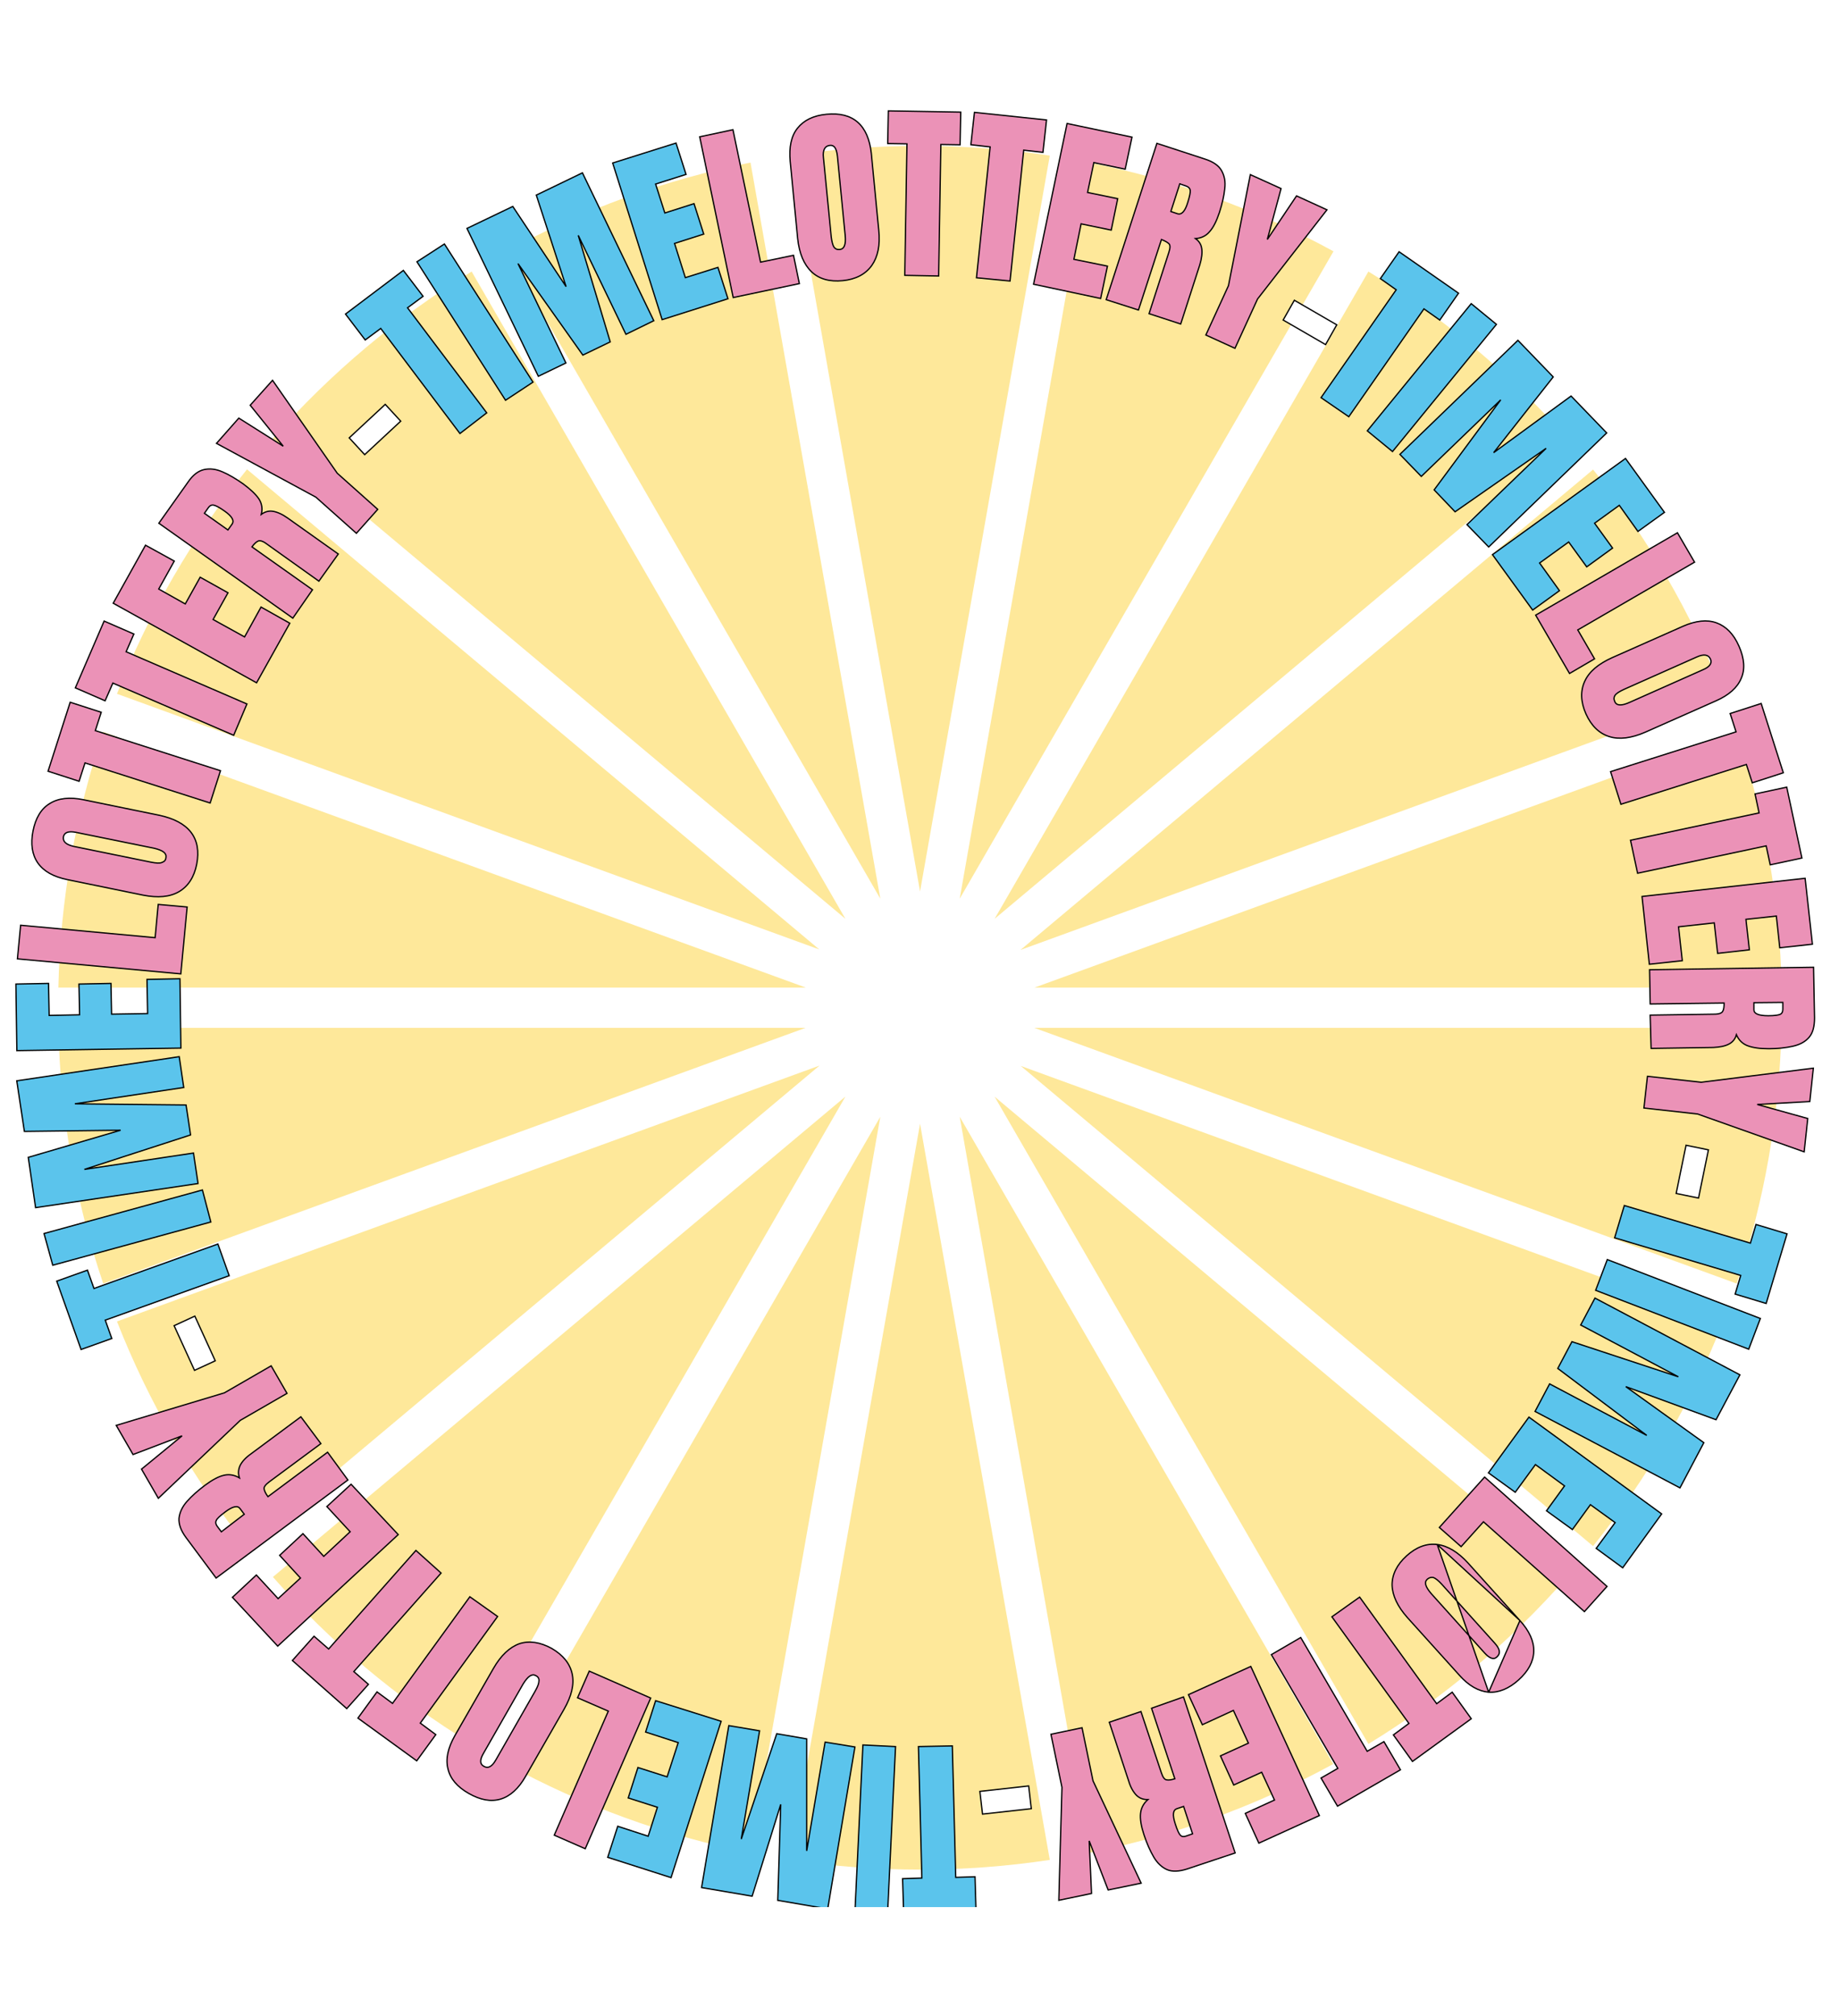 <svg width="1439" height="1577" viewBox="0 0 1439 1577" fill="none" xmlns="http://www.w3.org/2000/svg">
<g clip-path="url(#clip0_19_1111)">
<path d="M369.059 212.424C310.958 247.901 258.535 291.927 213.557 343.02L661.547 718.822L369.059 212.424Z" fill="#FEE89A"/>
<path d="M193.286 367.159C150.674 420.218 116.363 479.436 91.526 542.788L641.096 742.78L193.286 367.159Z" fill="#FEE89A"/>
<path d="M213.557 1233.69C258.525 1284.79 310.949 1328.82 369.059 1364.28L661.547 857.84L213.557 1233.69Z" fill="#FEE89A"/>
<path d="M45.668 804.115C47.145 872.188 58.978 939.639 80.76 1004.15L630.329 804.115H45.668Z" fill="#FEE89A"/>
<path d="M91.526 1033.78C116.369 1097.13 150.68 1156.35 193.286 1209.41L641.276 833.612L91.526 1033.78Z" fill="#FEE89A"/>
<path d="M80.76 572.555C58.983 637.069 47.151 704.52 45.668 772.592H630.51L80.76 572.555Z" fill="#FEE89A"/>
<path d="M1226.25 343.02C1181.27 291.927 1128.85 247.901 1070.75 212.424L778.263 718.822L1226.25 343.02Z" fill="#FEE89A"/>
<path d="M1348.28 542.968C1323.44 479.626 1289.15 420.411 1246.57 367.339L798.534 743.141L1348.28 542.968Z" fill="#FEE89A"/>
<path d="M587.265 127.177C520.47 140.497 456.096 163.913 396.357 196.618L688.845 703.061L587.265 127.177Z" fill="#FEE89A"/>
<path d="M1394.19 772.592C1392.66 704.524 1380.83 637.08 1359.09 572.555L809.525 772.592H1394.19Z" fill="#FEE89A"/>
<path d="M821.462 121.728C754.138 111.58 685.672 111.58 618.347 121.728L719.927 697.432L821.462 121.728Z" fill="#FEE89A"/>
<path d="M1043.45 196.618C983.658 163.896 919.221 140.479 852.364 127.177L750.964 703.061L1043.45 196.618Z" fill="#FEE89A"/>
<path d="M852.364 1449.49C919.161 1436.15 983.535 1412.72 1043.27 1380L750.964 873.646L852.364 1449.49Z" fill="#FEE89A"/>
<path d="M396.357 1380.09C456.099 1412.78 520.473 1436.18 587.265 1449.49L688.845 873.646L396.357 1380.09Z" fill="#FEE89A"/>
<path d="M618.347 1455.02C685.672 1465.17 754.138 1465.17 821.462 1455.02L719.927 879.141L618.347 1455.02Z" fill="#FEE89A"/>
<path d="M809.345 804.115L1358.91 1004.15C1380.66 939.629 1392.49 872.184 1394.01 804.115H809.345Z" fill="#FEE89A"/>
<path d="M1070.75 1364.33C1128.87 1328.86 1181.31 1284.84 1226.3 1233.73L778.263 857.93L1070.75 1364.33Z" fill="#FEE89A"/>
<path d="M1246.57 1209.55C1289.14 1156.47 1323.44 1097.26 1348.28 1033.92L798.714 833.882L1246.57 1209.55Z" fill="#FEE89A"/>
<g clip-path="url(#clip1_19_1111)">
<g filter="url(#filter0_d_19_1111)">
<path d="M362.597 335.747L362.901 336.151L363.302 335.842L383.473 320.279L383.864 319.977L383.566 319.582L321.899 237.79L333.645 229.093L334.052 228.791L333.745 228.388L318.92 208.934L318.619 208.538L318.221 208.838L273.748 242.396L273.347 242.699L273.651 243.098L288.476 262.553L288.775 262.945L289.171 262.651L300.924 253.949L362.597 335.747Z" fill="#5BC4EC" stroke="black"/>
<path d="M398.3 309.696L398.573 310.123L398.996 309.844L419.653 296.226L420.065 295.954L419.799 295.538L351.023 188.297L350.752 187.874L350.33 188.147L329.673 201.522L329.255 201.792L329.523 202.211L398.3 309.696Z" fill="#5BC4EC" stroke="black"/>
<path d="M424.031 290.919L424.249 291.369L424.699 291.152L445.356 281.181L445.806 280.964L445.589 280.514L408.32 203.201L458.826 274.454L459.071 274.799L459.451 274.616L480.109 264.645L480.493 264.46L480.37 264.051L455.461 181.12L492.564 258.09L492.783 258.542L493.234 258.322L514.134 248.108L514.581 247.89L514.365 247.442L458.955 132.662L458.738 132.211L458.288 132.429L423.049 149.451L422.656 149.641L422.791 150.056L445.963 221.239L404.484 158.865L404.243 158.503L403.851 158.691L368.856 175.471L368.404 175.687L368.621 176.139L424.031 290.919Z" fill="#5BC4EC" stroke="black"/>
<path d="M520.972 246.594L521.123 247.071L521.6 246.92L572.149 230.87L572.626 230.718L572.474 230.241L564.94 206.653L564.789 206.179L564.314 206.328L539.273 214.203L530.824 187.432L553.194 180.289L553.67 180.137L553.518 179.66L546.227 156.802L546.075 156.325L545.599 156.477L523.231 163.621L516.002 140.986L539.34 133.599L539.818 133.448L539.666 132.97L532.132 109.382L531.98 108.907L531.505 109.057L482.9 124.377L482.423 124.528L482.574 125.005L520.972 246.594Z" fill="#5BC4EC" stroke="black"/>
<path d="M576.612 229.279L576.714 229.77L577.204 229.667L627.997 218.967L628.484 218.864L628.383 218.376L624.009 197.22L623.907 196.73L623.417 196.832L598.146 202.08L576.619 98.975L576.516 98.483L576.025 98.588L550.993 103.938L550.507 104.042L550.608 104.529L576.612 229.279Z" fill="#EB92B7" stroke="black"/>
<path d="M662.451 216.544L662.452 216.543C672.526 215.56 680.206 211.615 685.168 204.664L685.17 204.661C689.878 197.967 691.828 188.837 690.606 177.088C690.605 177.087 690.605 177.086 690.605 177.086L684.773 116.781L684.773 116.781L684.772 116.773C683.549 106.005 680.116 97.841 674.155 92.622C668.185 87.395 660.01 85.44 649.718 86.421C639.411 87.403 631.981 91.097 627.017 97.306C622.043 103.527 620.342 112.189 621.32 123.196L621.32 123.2L627.153 183.508L627.153 183.512C628.376 195.257 632.052 203.896 637.998 209.598C643.965 215.32 652.146 217.526 662.451 216.544ZM664.336 181.077L664.336 181.078C664.698 184.7 664.506 187.402 663.79 189.236C663.435 190.145 662.957 190.828 662.365 191.31C661.775 191.79 661.047 192.092 660.158 192.204C659.135 192.317 658.253 192.201 657.497 191.876C656.743 191.553 656.084 191.011 655.524 190.228C655.085 189.567 654.679 188.538 654.32 187.164C653.963 185.795 653.663 184.118 653.422 182.189L647.347 120.428L647.347 120.428L647.346 120.42C646.987 117.305 647.298 114.992 648.141 113.418C648.967 111.875 650.333 110.986 652.255 110.76L652.258 110.76C653.164 110.646 653.924 110.735 654.569 111C655.212 111.264 655.772 111.716 656.258 112.382C657.242 113.732 657.898 115.933 658.261 119.071C658.261 119.072 658.261 119.074 658.261 119.075L664.336 181.077Z" fill="#EB92B7" stroke="black"/>
<path d="M710.994 211.904L710.986 212.402L711.485 212.412L737.002 212.898L737.504 212.908L737.512 212.406L739.205 110.042L753.773 110.277L754.271 110.285L754.281 109.787L754.767 85.226L754.777 84.725L754.276 84.716L698.623 83.743L698.124 83.735L698.114 84.234L697.628 108.794L697.618 109.296L698.12 109.304L712.687 109.539L710.994 211.904Z" fill="#EB92B7" stroke="black"/>
<path d="M767.136 213.805L767.083 214.307L767.585 214.355L792.86 216.787L793.353 216.834L793.405 216.341L804.046 114.465L818.612 116.11L819.111 116.166L819.165 115.668L821.839 91.35L821.894 90.851L821.394 90.798L765.984 84.962L765.489 84.91L765.435 85.405L762.762 109.722L762.707 110.218L763.202 110.274L777.777 111.921L767.136 213.805Z" fill="#EB92B7" stroke="black"/>
<path d="M811.86 218.862L811.758 219.35L812.246 219.453L863.767 230.396L864.257 230.5L864.36 230.01L869.464 205.692L869.567 205.2L869.074 205.099L843.317 199.849L848.95 172.135L872.033 176.898L872.523 176.999L872.624 176.509L877.484 152.92L877.585 152.431L877.095 152.33L854.013 147.568L858.911 124.229L882.968 129.234L883.456 129.336L883.559 128.849L888.663 104.774L888.767 104.284L888.276 104.181L838.456 93.724L837.966 93.621L837.864 94.112L811.86 218.862Z" fill="#EB92B7" stroke="black"/>
<path d="M868.742 230.969L868.587 231.446L869.065 231.599L893.368 239.381L893.841 239.532L893.995 239.059L911.815 184.362C914.69 185.506 916.634 186.626 917.712 187.704C918.193 188.185 918.477 188.948 918.477 190.087C918.477 191.227 918.19 192.689 917.591 194.488L917.59 194.493L902.279 241.912L902.126 242.386L902.6 242.541L926.416 250.323L926.893 250.479L927.047 250.001L941.872 204.04L941.872 204.04L941.875 204.031C943.345 199.128 943.849 194.916 943.349 191.414C942.909 188.329 941.321 185.631 938.459 183.654C942.92 183.313 946.608 181.585 949.303 178.443C952.534 174.958 954.989 169.77 957.181 163.191L957.183 163.186C959.375 156.361 960.843 150.005 961.335 144.608C962.075 139.159 961.085 134.432 958.844 130.445C956.569 126.399 952.057 123.424 945.925 121.46C945.924 121.46 945.923 121.46 945.923 121.46L908.743 109.302L908.267 109.146L908.112 109.623L868.742 230.969ZM932.413 155.344L932.413 155.344L932.411 155.351C931.326 158.972 930.077 161.437 928.728 162.873C928.059 163.586 927.377 164.032 926.689 164.251C926.008 164.469 925.293 164.473 924.532 164.257L919.179 162.472L926.161 140.815L931.262 142.59C933.096 143.279 934.131 144.377 934.339 145.838C934.448 146.599 934.343 147.804 934.01 149.437C933.681 151.055 933.14 153.043 932.413 155.344Z" fill="#EB92B7" stroke="black"/>
<path d="M946.774 258.637L946.565 259.092L947.021 259.3L968.894 269.27L969.348 269.477L969.556 269.024L987.029 230.898L1040.94 161.638L1041.33 161.139L1040.76 160.876L1017.91 150.419L1017.53 150.243L1017.29 150.596L994.676 184.313L1005.31 144.925L1005.42 144.515L1005.03 144.339L981.945 133.883L981.37 133.622L981.248 134.241L964.247 220.512L946.774 258.637Z" fill="#EB92B7" stroke="black"/>
<path d="M1007.31 246.926L1007.06 247.357L1007.49 247.605L1039.81 266.33L1040.25 266.583L1040.5 266.144L1048.76 251.553L1049.01 251.122L1048.58 250.874L1016.26 232.149L1015.82 231.896L1015.57 232.336L1007.31 246.926Z" fill="white" stroke="black"/>
<path d="M1036.98 307.681L1036.69 308.094L1037.11 308.379L1058.01 322.727L1058.42 323.008L1058.7 322.6L1117.23 238.63L1129.21 247.095L1129.62 247.385L1129.91 246.972L1144 226.789L1144.29 226.379L1143.88 226.092L1098.19 194.236L1097.78 193.95L1097.49 194.36L1083.4 214.544L1083.11 214.951L1083.52 215.238L1095.51 223.706L1036.98 307.681Z" fill="#5BC4EC" stroke="black"/>
<path d="M1073.21 333.671L1072.9 334.057L1073.28 334.374L1092.24 349.937L1092.63 350.255L1092.94 349.867L1173.63 251.137L1173.94 250.75L1173.56 250.434L1154.6 234.87L1154.22 234.552L1153.9 234.94L1073.21 333.671Z" fill="#5BC4EC" stroke="black"/>
<path d="M1098.77 352.109L1098.41 352.457L1098.76 352.817L1114.8 369.353L1115.15 369.711L1115.51 369.365L1177.3 309.801L1125.45 379.894L1125.2 380.232L1125.49 380.536L1141.29 397.072L1141.58 397.382L1141.93 397.137L1212.83 347.728L1151.27 407.067L1150.9 407.415L1151.25 407.775L1167.54 424.554L1167.88 424.912L1168.24 424.566L1259.86 336.049L1260.22 335.702L1259.88 335.342L1232.66 307.133L1232.35 306.82L1232 307.077L1171.76 351.13L1218.11 292.227L1218.38 291.884L1218.08 291.57L1191.1 263.605L1190.75 263.245L1190.39 263.592L1098.77 352.109Z" fill="#5BC4EC" stroke="black"/>
<path d="M1171.25 430.61L1170.84 430.903L1171.14 431.309L1202 473.865L1202.29 474.269L1202.7 473.976L1222.87 459.386L1223.27 459.094L1222.98 458.689L1207.72 437.451L1230.48 421.013L1244.29 440.063L1244.58 440.468L1244.99 440.174L1264.43 426.07L1264.83 425.776L1264.54 425.372L1250.74 406.323L1270.09 392.32L1284.38 412.338L1284.68 412.746L1285.08 412.453L1305.01 398.105L1305.42 397.813L1305.12 397.407L1275.23 356.066L1274.94 355.661L1274.53 355.954L1171.25 430.61Z" fill="#5BC4EC" stroke="black"/>
<path d="M1205.07 478.002L1204.64 478.254L1204.89 478.686L1230.89 523.431L1231.14 523.864L1231.58 523.611L1250.29 512.668L1250.72 512.417L1250.47 511.986L1237.6 489.802L1328.54 437.041L1328.98 436.789L1328.72 436.357L1315.84 414.227L1315.59 413.796L1315.16 414.047L1205.07 478.002Z" fill="#EB92B7" stroke="black"/>
<path d="M1264.42 511.536L1264.42 511.536L1264.41 511.538C1253.67 516.425 1246.5 522.329 1243.02 530.023C1239.55 537.477 1239.82 546.142 1243.99 555.483C1248.17 564.824 1254.34 570.781 1262.28 573.265C1270.22 575.746 1279.58 574.488 1290.34 569.842L1290.34 569.84L1345.75 545.28C1355.78 540.874 1362.46 534.965 1365.45 527.755C1368.68 520.528 1367.91 512.106 1363.75 502.553C1359.57 492.976 1353.65 487.021 1346.21 484.288C1338.75 481.552 1329.86 482.569 1319.83 486.975L1319.83 486.975L1264.42 511.536ZM1266.54 545.853L1266.54 545.844L1266.53 545.835C1266.07 544.8 1265.91 543.908 1265.97 543.124C1266.02 542.344 1266.29 541.639 1266.73 540.972C1267.86 539.394 1270.17 537.984 1273.82 536.28C1273.82 536.279 1273.82 536.278 1273.82 536.278L1330.68 510.991L1330.69 510.989C1333.56 509.67 1335.88 509.228 1337.65 509.537C1339.38 509.84 1340.65 510.87 1341.44 512.678C1342.11 514.232 1341.99 515.691 1341.06 517.062C1340.11 518.466 1338.27 519.816 1335.39 521.016L1335.39 521.016L1335.38 521.02L1278.51 546.311L1278.51 546.311L1278.5 546.314C1275.13 547.882 1272.42 548.572 1270.42 548.457C1269.43 548.4 1268.62 548.147 1267.99 547.721C1267.36 547.297 1266.87 546.683 1266.54 545.853Z" fill="#EB92B7" stroke="black"/>
<path d="M1263.74 600.52L1263.26 600.671L1263.41 601.147L1271.19 625.708L1271.34 626.185L1271.82 626.034L1369.53 595.058L1373.99 608.931L1374.14 609.408L1374.62 609.254L1397.95 601.715L1398.43 601.562L1398.27 601.088L1381.26 547.831L1381.11 547.354L1380.63 547.508L1357.3 555.046L1356.83 555.2L1356.98 555.675L1361.44 569.545L1263.74 600.52Z" fill="#EB92B7" stroke="black"/>
<path d="M1279.34 654.25L1278.85 654.354L1278.96 654.844L1284.3 679.648L1284.41 680.136L1284.89 680.032L1385.02 658.736L1388.07 673.081L1388.18 673.571L1388.67 673.466L1412.48 668.359L1412.97 668.254L1412.87 667.766L1401.2 613.294L1401.1 612.805L1400.61 612.91L1376.79 618.016L1376.3 618.121L1376.41 618.609L1379.46 632.954L1279.34 654.25Z" fill="#EB92B7" stroke="black"/>
<path d="M1288.38 698.257L1287.89 698.312L1287.94 698.807L1293.53 750.847L1293.58 751.345L1294.08 751.291L1318.87 748.616L1319.37 748.562L1319.31 748.064L1316.45 722.055L1344.38 719.003L1346.99 742.339L1347.05 742.835L1347.55 742.78L1371.36 740.105L1371.86 740.049L1371.8 739.552L1369.19 716.22L1392.98 713.652L1395.6 737.959L1395.65 738.457L1396.15 738.403L1420.7 735.728L1421.19 735.673L1421.14 735.176L1415.55 684.595L1415.49 684.097L1415 684.153L1288.38 698.257Z" fill="#EB92B7" stroke="black"/>
<path d="M1294.26 755.644L1293.76 755.652L1293.77 756.153L1294.25 781.93L1294.26 782.427L1294.76 782.421L1352.09 781.698C1352.08 783.173 1352.02 784.435 1351.86 785.494C1351.68 786.676 1351.39 787.567 1350.96 788.209L1350.95 788.235L1350.93 788.263C1350.65 788.834 1349.99 789.378 1348.9 789.78C1347.81 790.18 1346.36 790.418 1344.57 790.418L1344.57 790.418L1294.75 791.148L1294.24 791.155L1294.25 791.662L1294.98 816.71L1295 817.203L1295.49 817.195L1343.61 816.466L1343.62 816.465L1343.63 816.465C1348.51 816.221 1352.73 815.487 1355.99 813.731C1358.86 812.184 1360.77 809.861 1361.71 806.479C1363.51 810.608 1366.32 813.394 1370.14 814.969L1370.14 814.969L1370.15 814.973C1374.61 816.707 1380.03 817.438 1387.1 817.438C1394.19 817.438 1400.54 816.705 1405.93 815.481C1411.35 814.248 1415.59 812.017 1418.59 808.509C1421.62 804.972 1422.84 799.964 1422.84 793.35L1422.84 793.341L1422.11 754.189L1422.1 753.691L1421.61 753.699L1294.26 755.644ZM1375.45 787.028V781.443L1398.03 781.21V786.541C1398.03 788.616 1397.35 789.856 1396.12 790.471C1395.46 790.797 1394.32 791.093 1392.69 791.304C1391.08 791.513 1389.03 791.634 1386.62 791.634C1382.75 791.634 1379.92 791.209 1378.07 790.4C1377.15 789.997 1376.5 789.511 1376.08 788.959C1375.66 788.413 1375.45 787.776 1375.45 787.028Z" fill="#EB92B7" stroke="black"/>
<path d="M1292.62 839.057L1292.13 839.002L1292.07 839.498L1289.4 863.33L1289.34 863.827L1289.84 863.882L1331.34 868.496L1414.16 897.901L1414.75 898.114L1414.82 897.483L1417.49 872.436L1417.54 872.015L1417.13 871.901L1378.01 861.041L1418.73 858.778L1419.15 858.754L1419.19 858.332L1421.87 833.284L1421.93 832.657L1421.31 832.735L1334.12 843.671L1292.62 839.057Z" fill="#EB92B7" stroke="black"/>
<path d="M1322.8 893.05L1322.31 892.949L1322.21 893.439L1314.68 930.159L1314.58 930.648L1315.07 930.749L1331.59 934.153L1332.08 934.254L1332.18 933.764L1339.72 897.044L1339.82 896.555L1339.33 896.454L1322.8 893.05Z" fill="white" stroke="black"/>
<path d="M1274.48 940.237L1274.01 940.094L1273.86 940.572L1266.57 964.89L1266.43 965.37L1266.91 965.513L1365.1 994.794L1360.86 1008.91L1360.72 1009.38L1361.2 1009.53L1384.53 1016.58L1385.01 1016.72L1385.15 1016.24L1401.19 962.745L1401.34 962.268L1400.86 962.123L1377.53 955.071L1377.05 954.926L1376.9 955.406L1372.67 969.519L1274.48 940.237Z" fill="#5BC4EC" stroke="black"/>
<path d="M1261.15 982.562L1260.68 982.382L1260.51 982.852L1251.76 1005.95L1251.58 1006.42L1252.05 1006.6L1370.89 1052.31L1371.35 1052.5L1371.53 1052.03L1380.28 1028.92L1380.46 1028.46L1379.99 1028.28L1261.15 982.562Z" fill="#5BC4EC" stroke="black"/>
<path d="M1251.49 1012.74L1251.05 1012.51L1250.81 1012.95L1240.12 1033.13L1239.88 1033.57L1240.33 1033.81L1316.28 1074.08L1233.43 1046.75L1233.03 1046.62L1232.83 1046.99L1222.13 1067.18L1221.93 1067.55L1222.28 1067.81L1291.57 1119.93L1216.01 1079.86L1215.56 1079.62L1215.33 1080.07L1204.39 1100.74L1204.16 1101.18L1204.6 1101.41L1317.12 1160.75L1317.56 1160.98L1317.8 1160.54L1336.03 1126.01L1336.23 1125.62L1335.87 1125.37L1275.18 1081.79L1345.38 1107.52L1345.78 1107.67L1345.99 1107.28L1364.22 1073L1364.45 1072.55L1364.01 1072.32L1251.49 1012.74Z" fill="#5BC4EC" stroke="black"/>
<path d="M1199.78 1105.92L1199.38 1105.62L1199.08 1106.03L1167.98 1148.83L1167.68 1149.23L1168.09 1149.52L1188.26 1164.12L1188.66 1164.41L1188.96 1164L1204.46 1142.77L1227.23 1159.44L1213.42 1178.49L1213.13 1178.9L1213.53 1179.19L1232.98 1193.3L1233.38 1193.59L1233.67 1193.18L1247.48 1174.14L1266.83 1188.14L1252.31 1207.92L1252.01 1208.32L1252.42 1208.62L1272.34 1223.21L1272.75 1223.5L1273.04 1223.1L1302.94 1181.76L1303.23 1181.35L1302.83 1181.06L1199.78 1105.92Z" fill="#5BC4EC" stroke="black"/>
<path d="M1165.07 1152.88L1164.7 1152.55L1164.36 1152.92L1129.61 1191.58L1129.27 1191.96L1129.65 1192.29L1145.94 1206.64L1146.31 1206.97L1146.64 1206.6L1163.8 1187.52L1242.42 1257.46L1242.79 1257.79L1243.12 1257.42L1260.13 1238.46L1260.47 1238.08L1260.09 1237.75L1165.07 1152.88Z" fill="#EB92B7" stroke="black"/>
<path d="M1127.61 1205.28L1127.61 1205.28C1135.8 1206.28 1143.92 1211.23 1151.74 1219.79L1151.74 1219.79L1192.33 1264.78L1127.61 1205.28ZM1127.61 1205.28C1119.17 1204.29 1111.26 1207.28 1103.64 1214.16C1096.03 1221.05 1092.3 1228.71 1092.3 1236.91V1236.91L1092.3 1236.92C1092.55 1245.35 1096.51 1253.72 1104.34 1262.53L1104.34 1262.53L1144.92 1307.52C1144.92 1307.52 1144.92 1307.52 1144.92 1307.52C1152.27 1315.85 1159.91 1320.07 1167.85 1320.81L1167.86 1320.82M1127.61 1205.28L1167.86 1320.82M1167.86 1320.82L1167.86 1320.82M1167.86 1320.82L1167.86 1320.82M1167.86 1320.82C1175.81 1321.31 1183.71 1318.08 1191.32 1311.2C1198.92 1304.33 1202.9 1296.92 1203.15 1288.96C1203.4 1281.01 1199.67 1272.86 1192.33 1264.78L1167.86 1320.82ZM1164.62 1290.07L1164.62 1290.07L1123.07 1243.87C1123.07 1243.87 1123.07 1243.87 1123.07 1243.87C1120.65 1241.09 1119.2 1238.79 1118.68 1236.9C1118.42 1235.96 1118.4 1235.14 1118.6 1234.41C1118.79 1233.69 1119.2 1233.03 1119.87 1232.42C1121.42 1231.09 1122.95 1230.86 1124.51 1231.07C1126.33 1231.77 1128.44 1233.4 1131.07 1236.27C1131.07 1236.27 1131.07 1236.27 1131.07 1236.27L1172.63 1282.47C1174.79 1284.88 1175.93 1286.91 1176.18 1288.65C1176.43 1290.35 1175.84 1291.83 1174.36 1293.2L1174.35 1293.21L1174.35 1293.21C1173.73 1293.83 1173.08 1294.2 1172.4 1294.37C1171.72 1294.53 1170.98 1294.5 1170.17 1294.24C1168.54 1293.74 1166.67 1292.36 1164.62 1290.07Z" fill="#EB92B7" stroke="black"/>
<path d="M1067.2 1246.83L1066.91 1246.43L1066.51 1246.71L1045.61 1261.55L1045.2 1261.84L1045.49 1262.25L1105.47 1345.26L1093.72 1353.96L1093.32 1354.25L1093.61 1354.65L1107.95 1374.59L1108.24 1375L1108.65 1374.71L1153.85 1341.88L1154.25 1341.59L1153.96 1341.18L1139.62 1321.24L1139.33 1320.83L1138.92 1321.13L1127.18 1329.83L1067.2 1246.83Z" fill="#EB92B7" stroke="black"/>
<path d="M1021.05 1278.48L1020.8 1278.05L1020.37 1278.3L998.255 1291.19L997.823 1291.44L998.075 1291.87L1049.83 1380.44L1037.14 1387.73L1036.7 1387.98L1036.96 1388.42L1049.35 1409.57L1049.61 1410L1050.04 1409.75L1098.4 1381.79L1098.83 1381.54L1098.58 1381.1L1086.18 1359.95L1085.93 1359.52L1085.5 1359.76L1072.81 1367.06L1021.05 1278.48Z" fill="#EB92B7" stroke="black"/>
<path d="M981.949 1301.14L981.742 1300.69L981.289 1300.89L933.413 1322.54L932.954 1322.74L933.165 1323.2L943.615 1345.82L943.825 1346.27L944.278 1346.06L968.126 1335.08L979.86 1360.68L958.443 1370.44L957.989 1370.65L958.196 1371.1L968.16 1392.99L968.367 1393.45L968.822 1393.24L990.242 1383.47L1000.27 1405.18L977.885 1415.43L977.431 1415.64L977.638 1416.09L987.845 1438.47L988.052 1438.92L988.507 1438.71L1034.93 1417.56L1035.38 1417.35L1035.17 1416.89L981.949 1301.14Z" fill="#EB92B7" stroke="black"/>
<path d="M929.234 1325.02L929.073 1324.54L928.592 1324.71L904.533 1333.22L904.071 1333.38L904.225 1333.85L922.291 1388.56C920.922 1388.97 919.715 1389.27 918.66 1389.43C917.478 1389.61 916.526 1389.6 915.773 1389.38L915.74 1389.38L915.706 1389.37C915.033 1389.27 914.349 1388.84 913.666 1387.92C912.982 1387.01 912.335 1385.67 911.735 1383.87L895.939 1336.45L895.78 1335.98L895.305 1336.14L871.488 1344.16L871.018 1344.32L871.173 1344.79L886.239 1390.5C887.716 1395.43 889.939 1399.15 892.438 1401.65L892.446 1401.66L892.455 1401.66C894.889 1403.88 897.715 1404.93 901.221 1404.83C897.778 1407.87 895.905 1411.52 895.454 1415.59C894.956 1420.07 895.953 1425.74 898.149 1432.33C900.346 1439.17 903.033 1445.04 905.725 1449.69C908.441 1454.39 912.16 1457.88 916.164 1459.63C920.214 1461.4 925.702 1461.12 931.828 1459.16L931.833 1459.16L969.016 1446.76L969.49 1446.6L969.333 1446.13L929.234 1325.02ZM922.674 1424L922.674 1424L922.672 1424C921.464 1420.37 921.005 1417.6 921.236 1415.61C921.35 1414.62 921.631 1413.85 922.056 1413.26C922.476 1412.68 923.056 1412.25 923.819 1411.98C923.82 1411.98 923.822 1411.98 923.824 1411.98L929.169 1410.2L936.151 1431.62L931.025 1433.41L931.025 1433.41L931.013 1433.41C929.201 1434.09 927.724 1433.84 926.682 1432.8C926.14 1432.26 925.502 1431.23 924.808 1429.72C924.121 1428.23 923.399 1426.3 922.674 1424Z" fill="#EB92B7" stroke="black"/>
<path d="M849.779 1349.15L849.678 1348.66L849.188 1348.76L825.857 1353.63L825.368 1353.73L825.47 1354.22L833.964 1395.26L831.535 1482.99L831.518 1483.62L832.137 1483.49L856.682 1478.38L857.099 1478.3L857.08 1477.87L855.271 1437.15L869.966 1475.16L870.119 1475.55L870.534 1475.47L895.322 1470.36L895.944 1470.23L895.674 1469.66L858.273 1390.19L849.779 1349.15Z" fill="#EB92B7" stroke="black"/>
<path d="M807.986 1394.67L807.929 1394.18L807.434 1394.23L770.251 1398.37L769.752 1398.42L769.81 1398.92L771.754 1415.7L771.811 1416.19L772.306 1416.14L809.489 1412.01L809.988 1411.95L809.93 1411.45L807.986 1394.67Z" fill="white" stroke="black"/>
<path d="M748.205 1363.35L748.192 1362.85L747.695 1362.86L722.178 1363.35L721.674 1363.36L721.687 1363.86L724.348 1466.23L709.777 1466.7L709.278 1466.71L709.293 1467.21L710.022 1491.77L710.037 1492.27L710.535 1492.26L766.188 1490.8L766.69 1490.78L766.675 1490.28L765.946 1465.72L765.931 1465.22L765.43 1465.24L750.865 1465.71L748.205 1363.35Z" fill="#5BC4EC" stroke="black"/>
<path d="M703.731 1363.87L703.754 1363.37L703.256 1363.35L678.71 1362.13L678.21 1362.1L678.186 1362.61L672.111 1490.03L672.087 1490.53L672.585 1490.55L697.131 1491.77L697.631 1491.79L697.655 1491.29L703.731 1363.87Z" fill="#5BC4EC" stroke="black"/>
<path d="M671.888 1364.17L671.971 1363.68L671.475 1363.6L649.117 1359.95L648.627 1359.87L648.544 1360.36L634.226 1444.95V1357.77V1357.34L633.811 1357.27L611.21 1353.38L610.788 1353.31L610.651 1353.72L583.028 1435.73L597.279 1351.53L597.363 1351.03L596.869 1350.95L573.782 1347.06L573.289 1346.98L573.206 1347.47L552.063 1473.19L551.98 1473.68L552.472 1473.77L591.113 1480.33L591.544 1480.41L591.674 1479.99L613.914 1408.59L611.597 1483.23L611.584 1483.67L612.012 1483.74L650.167 1490.3L650.662 1490.39L650.745 1489.89L671.888 1364.17Z" fill="#5BC4EC" stroke="black"/>
<path d="M567.127 1344.06L567.281 1343.58L566.801 1343.43L516.495 1327.62L516.02 1327.47L515.869 1327.95L508.335 1351.53L508.183 1352.01L508.657 1352.16L533.699 1360.28L525.015 1387.05L502.645 1379.91L502.168 1379.75L502.016 1380.23L494.725 1403.09L494.574 1403.56L495.05 1403.72L517.418 1410.86L510.189 1433.49L486.851 1425.87L486.374 1425.71L486.22 1426.19L478.686 1449.53L478.532 1450.01L479.01 1450.16L527.615 1465.73L528.091 1465.88L528.243 1465.4L567.127 1344.06Z" fill="#5BC4EC" stroke="black"/>
<path d="M511.943 1325.87L512.142 1325.41L511.685 1325.21L464.538 1304.54L464.081 1304.34L463.88 1304.8L455.131 1324.74L454.929 1325.2L455.389 1325.4L478.99 1335.65L436.903 1432.22L436.704 1432.68L437.161 1432.88L460.492 1443.09L460.951 1443.29L461.151 1442.83L511.943 1325.87Z" fill="#EB92B7" stroke="black"/>
<path d="M434.698 1286.57L434.691 1286.57L434.683 1286.56C425.608 1281.65 417.202 1280.39 409.503 1282.88L409.496 1282.88L409.49 1282.88C401.805 1285.61 394.92 1292.04 389.052 1302.32L358.917 1354.84L358.915 1354.85C353.538 1364.38 351.532 1373.03 353.518 1380.74C355.262 1388.46 360.729 1394.88 369.797 1400.03C378.866 1405.18 387.027 1406.69 394.729 1404.45L394.733 1404.45C402.186 1402.21 408.837 1396.26 414.223 1386.71C414.223 1386.71 414.224 1386.71 414.224 1386.71L444.357 1334.18L444.358 1334.18C450.222 1323.91 452.468 1314.79 450.731 1306.59C448.993 1298.4 443.534 1291.73 434.698 1286.57ZM422.289 1307.86L422.301 1307.87L422.314 1307.88C424.092 1308.76 424.928 1310.28 424.714 1311.99L424.711 1312.02V1312.05C424.711 1313.86 423.797 1316.43 421.86 1319.83L390.996 1373.81L390.995 1373.81C389.434 1376.58 387.855 1378.3 386.285 1379.08C384.757 1379.85 383.177 1379.76 381.48 1378.74L381.48 1378.74L381.471 1378.73C379.912 1377.84 379.168 1376.6 379.141 1374.96C379.113 1373.28 379.847 1371.12 381.411 1368.48L381.414 1368.47L412.274 1314.49C414.207 1311.35 415.981 1309.24 417.647 1308.15C418.473 1307.61 419.257 1307.33 420.009 1307.28C420.758 1307.23 421.512 1307.42 422.289 1307.86Z" fill="#EB92B7" stroke="black"/>
<path d="M392.078 1262L392.374 1261.6L391.962 1261.3L371.062 1246.47L370.659 1246.18L370.368 1246.58L310.151 1329.58L298.406 1320.89L298.001 1320.59L297.704 1321L283.366 1340.69L283.071 1341.1L283.476 1341.39L328.679 1374.22L329.083 1374.51L329.377 1374.11L343.715 1354.41L344.007 1354.01L343.608 1353.72L331.855 1345.01L392.078 1262Z" fill="#EB92B7" stroke="black"/>
<path d="M347.817 1228L348.146 1227.63L347.776 1227.29L328.82 1210.27L328.446 1209.94L328.112 1210.31L260.151 1287.03L249.103 1277.38L248.73 1277.06L248.401 1277.43L232.118 1295.67L231.784 1296.04L232.16 1296.37L273.961 1333.34L274.333 1333.67L274.665 1333.29L290.947 1315.06L291.284 1314.68L290.903 1314.35L279.861 1304.71L347.817 1228Z" fill="#EB92B7" stroke="black"/>
<path d="M314.245 1197.88L314.614 1197.54L314.27 1197.17L278.059 1158.5L277.72 1158.14L277.356 1158.48L259.129 1175.26L258.76 1175.6L259.1 1175.97L276.989 1195.3L256.336 1214.55L240.394 1197.17L240.053 1196.8L239.685 1197.15L222.187 1213.44L221.824 1213.78L222.159 1214.14L238.104 1231.53L220.613 1247.63L203.939 1229.52L203.598 1229.15L203.23 1229.49L185.247 1246.27L184.882 1246.61L185.221 1246.97L219.974 1284.42L220.313 1284.79L220.68 1284.45L314.245 1197.88Z" fill="#EB92B7" stroke="black"/>
<path d="M274.833 1155.11L275.231 1154.82L274.938 1154.42L259.628 1133.5L259.33 1133.1L258.925 1133.4L212.667 1167.87C210.714 1165.19 209.871 1163.2 209.656 1161.69C209.56 1161.02 209.791 1160.24 210.448 1159.32C211.105 1158.41 212.153 1157.41 213.591 1156.33C213.592 1156.33 213.592 1156.33 213.593 1156.33L253.689 1126.66L254.093 1126.36L253.792 1125.96L238.725 1105.78L238.426 1105.38L238.026 1105.68L199.39 1134.37C195.22 1137.31 192.231 1140.54 190.723 1143.8L190.723 1143.8L190.718 1143.82C189.405 1146.88 189.232 1149.96 190.354 1153.18C186.519 1150.88 182.48 1150.16 178.431 1151.06C173.954 1152.06 169.026 1154.78 163.418 1158.93L163.415 1158.93C157.564 1163.32 152.919 1167.48 149.245 1171.65C145.54 1175.85 143.546 1180.32 143.047 1184.81L143.046 1184.83L143.045 1184.84C142.794 1189.62 144.559 1194.35 148.486 1199.75L148.49 1199.76L171.82 1231.13L172.118 1231.53L172.52 1231.23L274.833 1155.11ZM179.083 1179.92L179.086 1179.91C182.106 1177.62 184.588 1176.27 186.546 1175.84C187.518 1175.63 188.337 1175.64 189.023 1175.86C189.703 1176.07 190.287 1176.49 190.777 1177.14L194.126 1181.61L176.207 1195.35L172.868 1190.89C171.73 1189.3 171.559 1187.8 172.182 1186.55L172.189 1186.54L172.195 1186.52C172.518 1185.77 173.246 1184.85 174.419 1183.74C175.582 1182.63 177.144 1181.37 179.083 1179.92Z" fill="#EB92B7" stroke="black"/>
<path d="M227.152 1087.3L227.585 1087.05L227.335 1086.62L215.427 1065.95L215.177 1065.51L214.744 1065.76L178.583 1086.65L94.552 1111.92L93.948 1112.1L94.263 1112.65L106.901 1134.54L107.114 1134.9L107.512 1134.75L145.472 1120.28L114.064 1146.06L113.736 1146.33L113.948 1146.69L126.586 1168.58L126.903 1169.13L127.363 1168.69L190.993 1108.18L227.152 1087.3Z" fill="#EB92B7" stroke="black"/>
<path d="M170.972 1061.79L171.425 1061.58L171.218 1061.12L155.664 1027.08L155.456 1026.62L155 1026.83L139.69 1033.89L139.237 1034.09L139.444 1034.55L154.998 1068.59L155.206 1069.05L155.662 1068.84L170.972 1061.79Z" fill="white" stroke="black"/>
<path d="M181.868 995.172L182.338 995.004L182.17 994.533L173.664 970.702L173.496 970.23L173.025 970.399L76.529 1005L71.594 991.129L71.426 990.657L70.954 990.826L47.867 999.094L47.397 999.263L47.564 999.733L66.277 1052.26L66.445 1052.73L66.917 1052.56L90.004 1044.29L90.474 1044.13L90.307 1043.66L85.37 1029.78L181.868 995.172Z" fill="#5BC4EC" stroke="black"/>
<path d="M167.493 953.114L167.97 952.983L167.844 952.505L161.526 928.43L161.397 927.941L160.91 928.075L37.939 961.877L37.456 962.009L37.589 962.492L44.151 986.323L44.283 986.804L44.765 986.673L167.493 953.114Z" fill="#5BC4EC" stroke="black"/>
<path d="M157.47 922.972L157.965 922.899L157.891 922.404L154.489 899.545L154.415 899.05L153.92 899.124L69.011 911.846L151.718 885.018L152.122 884.887L152.058 884.468L148.656 861.852L148.593 861.431L148.167 861.426L61.599 860.519L146.292 847.83L146.785 847.756L146.712 847.263L143.31 824.161L143.237 823.666L142.742 823.739L16.612 842.464L16.116 842.538L16.191 843.033L22.023 881.698L22.088 882.129L22.524 882.124L97.385 881.196L25.536 902.301L25.12 902.423L25.182 902.852L30.772 941.274L30.844 941.771L31.34 941.697L157.47 922.972Z" fill="#5BC4EC" stroke="black"/>
<path d="M144.038 816.952L144.537 816.944L144.53 816.445L143.801 763.189L143.794 762.686L143.291 762.696L118.503 763.183L118.004 763.192L118.013 763.692L118.49 789.94L90.326 790.41L89.85 766.834L89.84 766.334L89.34 766.344L65.28 766.83L64.78 766.84L64.79 767.34L65.266 790.915L41.478 791.381L41.002 766.834L40.992 766.334L40.492 766.344L15.946 766.83L15.449 766.84L15.456 767.337L16.185 818.405L16.192 818.905L16.693 818.897L144.038 816.952Z" fill="#5BC4EC" stroke="black"/>
<path d="M143.984 758.83L144.481 758.876L144.528 758.38L149.389 707.069L149.436 706.569L148.936 706.524L127.306 704.579L126.81 704.534L126.764 705.03L124.38 730.553L19.647 720.872L19.151 720.826L19.104 721.322L16.673 746.612L16.625 747.112L17.125 747.158L143.984 758.83Z" fill="#EB92B7" stroke="black"/>
<path d="M115.01 697.298L115.016 697.299C126.497 699.499 135.873 698.785 143.068 694.565C150.265 690.343 154.95 683.152 156.915 673.073C158.879 663.004 157.418 654.578 152.447 648.111C147.485 641.658 139.092 637.24 127.609 634.795L127.605 634.795L68.307 622.636L68.307 622.636C57.543 620.432 48.65 621.393 41.942 625.617C35.221 629.605 30.792 637.05 28.832 647.104C26.87 657.162 28.083 665.579 32.557 672.045L32.559 672.049C37.276 678.756 44.947 682.936 55.712 685.139C55.712 685.139 55.712 685.139 55.712 685.139L115.01 697.298ZM132.846 668.021L132.842 668.04L132.84 668.058C132.728 669.066 132.399 669.813 131.873 670.391C131.343 670.976 130.578 671.425 129.534 671.773L129.514 671.78L129.495 671.788C128.747 672.108 127.682 672.233 126.28 672.173C124.889 672.114 123.216 671.876 121.282 671.513C121.281 671.513 121.279 671.513 121.278 671.513L60.536 659.113C57.415 658.392 55.277 657.387 54.009 656.118C52.774 654.882 52.323 653.357 52.655 651.442C53.104 649.782 54.082 648.706 55.644 648.158C57.251 647.594 59.515 647.576 62.518 648.176C62.518 648.177 62.519 648.177 62.519 648.177L123.509 660.577C127.133 661.424 129.651 662.436 131.169 663.668C131.921 664.279 132.414 664.933 132.684 665.636C132.954 666.339 133.014 667.125 132.846 668.021Z" fill="#EB92B7" stroke="black"/>
<path d="M166.965 625.061L167.442 625.213L167.594 624.737L175.371 600.419L175.523 599.943L175.047 599.791L77.585 568.573L82.049 554.703L82.202 554.227L81.727 554.074L58.396 546.535L57.919 546.381L57.766 546.858L40.755 599.871L40.602 600.346L41.077 600.499L64.407 608.038L64.884 608.192L65.037 607.715L69.502 593.843L166.965 625.061Z" fill="#EB92B7" stroke="black"/>
<path d="M185.389 572.031L185.852 572.231L186.048 571.766L196.012 548.178L196.205 547.721L195.75 547.525L101.675 506.87L107.548 493.469L107.75 493.01L107.29 492.81L84.932 483.083L84.472 482.883L84.273 483.344L62.158 534.654L61.961 535.112L62.417 535.311L84.776 545.038L85.233 545.237L85.433 544.78L91.309 531.374L185.389 572.031Z" fill="#EB92B7" stroke="black"/>
<path d="M203.329 530.912L203.765 531.154L204.008 530.718L229.526 485.001L229.769 484.566L229.334 484.321L207.705 472.162L207.266 471.915L207.022 472.357L194.384 495.264L169.743 481.644L181.164 461.169L181.407 460.733L180.971 460.489L160.071 448.817L159.634 448.573L159.39 449.01L147.97 469.485L127.211 457.815L139.121 436.364L139.365 435.926L138.925 435.684L117.296 423.768L116.86 423.528L116.618 423.962L91.829 468.464L91.586 468.902L92.023 469.145L203.329 530.912Z" fill="#EB92B7" stroke="black"/>
<path d="M231.716 480.302L232.129 480.594L232.417 480.179L247.241 458.779L247.523 458.372L247.119 458.086L200.145 424.822C201.951 422.401 203.497 420.926 204.984 420.288C205.693 419.984 206.598 419.965 207.708 420.307C208.819 420.649 210.104 421.344 211.534 422.417L211.534 422.418L211.544 422.425L252.129 451.363L252.536 451.653L252.827 451.246L267.408 430.819L267.699 430.411L267.291 430.121L227.921 402.156L227.92 402.155C223.748 399.208 219.785 397.463 216.28 396.962C213.206 396.522 210.154 397.41 207.45 399.417C208.577 395.051 207.94 391.056 205.697 387.465L205.693 387.458L205.689 387.452C203.211 383.733 199.026 379.802 193.419 375.655L193.419 375.655L193.411 375.649C187.56 371.502 182.182 368.32 177.036 366.113C171.851 363.89 167.127 363.384 162.635 364.383C158.096 365.392 153.87 368.658 150.182 374.069L127.583 405.922L127.293 406.33L127.702 406.619L231.716 480.302ZM178.495 396.649L178.498 396.652C181.636 398.826 183.628 400.78 184.606 402.506C185.091 403.362 185.317 404.146 185.323 404.863C185.33 405.573 185.122 406.248 184.69 406.9L181.339 411.594L162.952 398.552L166.067 394.099C166.067 394.099 166.068 394.098 166.068 394.097C167.203 392.509 168.491 391.905 169.963 392.115C170.73 392.225 171.825 392.62 173.266 393.371C174.698 394.117 176.441 395.198 178.495 396.649Z" fill="#EB92B7" stroke="black"/>
<path d="M281.493 413.879L281.866 414.212L282.199 413.839L298.239 395.844L298.571 395.471L298.198 395.138L266.892 367.212L216.619 295.036L216.258 294.517L215.836 294.988L199.068 313.713L198.784 314.03L199.051 314.36L224.618 346.057L190.229 324.324L189.869 324.096L189.588 324.415L172.819 343.383L172.402 343.854L172.955 344.154L250.186 385.953L281.493 413.879Z" fill="#EB92B7" stroke="black"/>
<path d="M288.019 352.321L288.36 352.69L288.728 352.348L316.19 326.815L316.554 326.476L316.217 326.11L304.795 313.708L304.454 313.338L304.086 313.68L276.625 339.214L276.26 339.553L276.597 339.919L288.019 352.321Z" fill="white" stroke="black"/>
</g>
</g>
</g>
<defs>
<filter id="filter0_d_19_1111" x="11.942" y="83.226" width="1411.4" height="1412.56" filterUnits="userSpaceOnUse" color-interpolation-filters="sRGB">
<feFlood flood-opacity="0" result="BackgroundImageFix"/>
<feColorMatrix in="SourceAlpha" type="matrix" values="0 0 0 0 0 0 0 0 0 0 0 0 0 0 0 0 0 0 127 0" result="hardAlpha"/>
<feOffset dx="-3" dy="3"/>
<feComposite in2="hardAlpha" operator="out"/>
<feColorMatrix type="matrix" values="0 0 0 0 0 0 0 0 0 0 0 0 0 0 0 0 0 0 1 0"/>
<feBlend mode="normal" in2="BackgroundImageFix" result="effect1_dropShadow_19_1111"/>
<feBlend mode="normal" in="SourceGraphic" in2="effect1_dropShadow_19_1111" result="shape"/>
</filter>
<clipPath id="clip0_19_1111">
<rect width="1438.15" height="1576.75" fill="white" transform="translate(0.854)"/>
</clipPath>
<clipPath id="clip1_19_1111">
<rect width="1446" height="1408" fill="white" transform="translate(-3 84)"/>
</clipPath>
</defs>
</svg>
